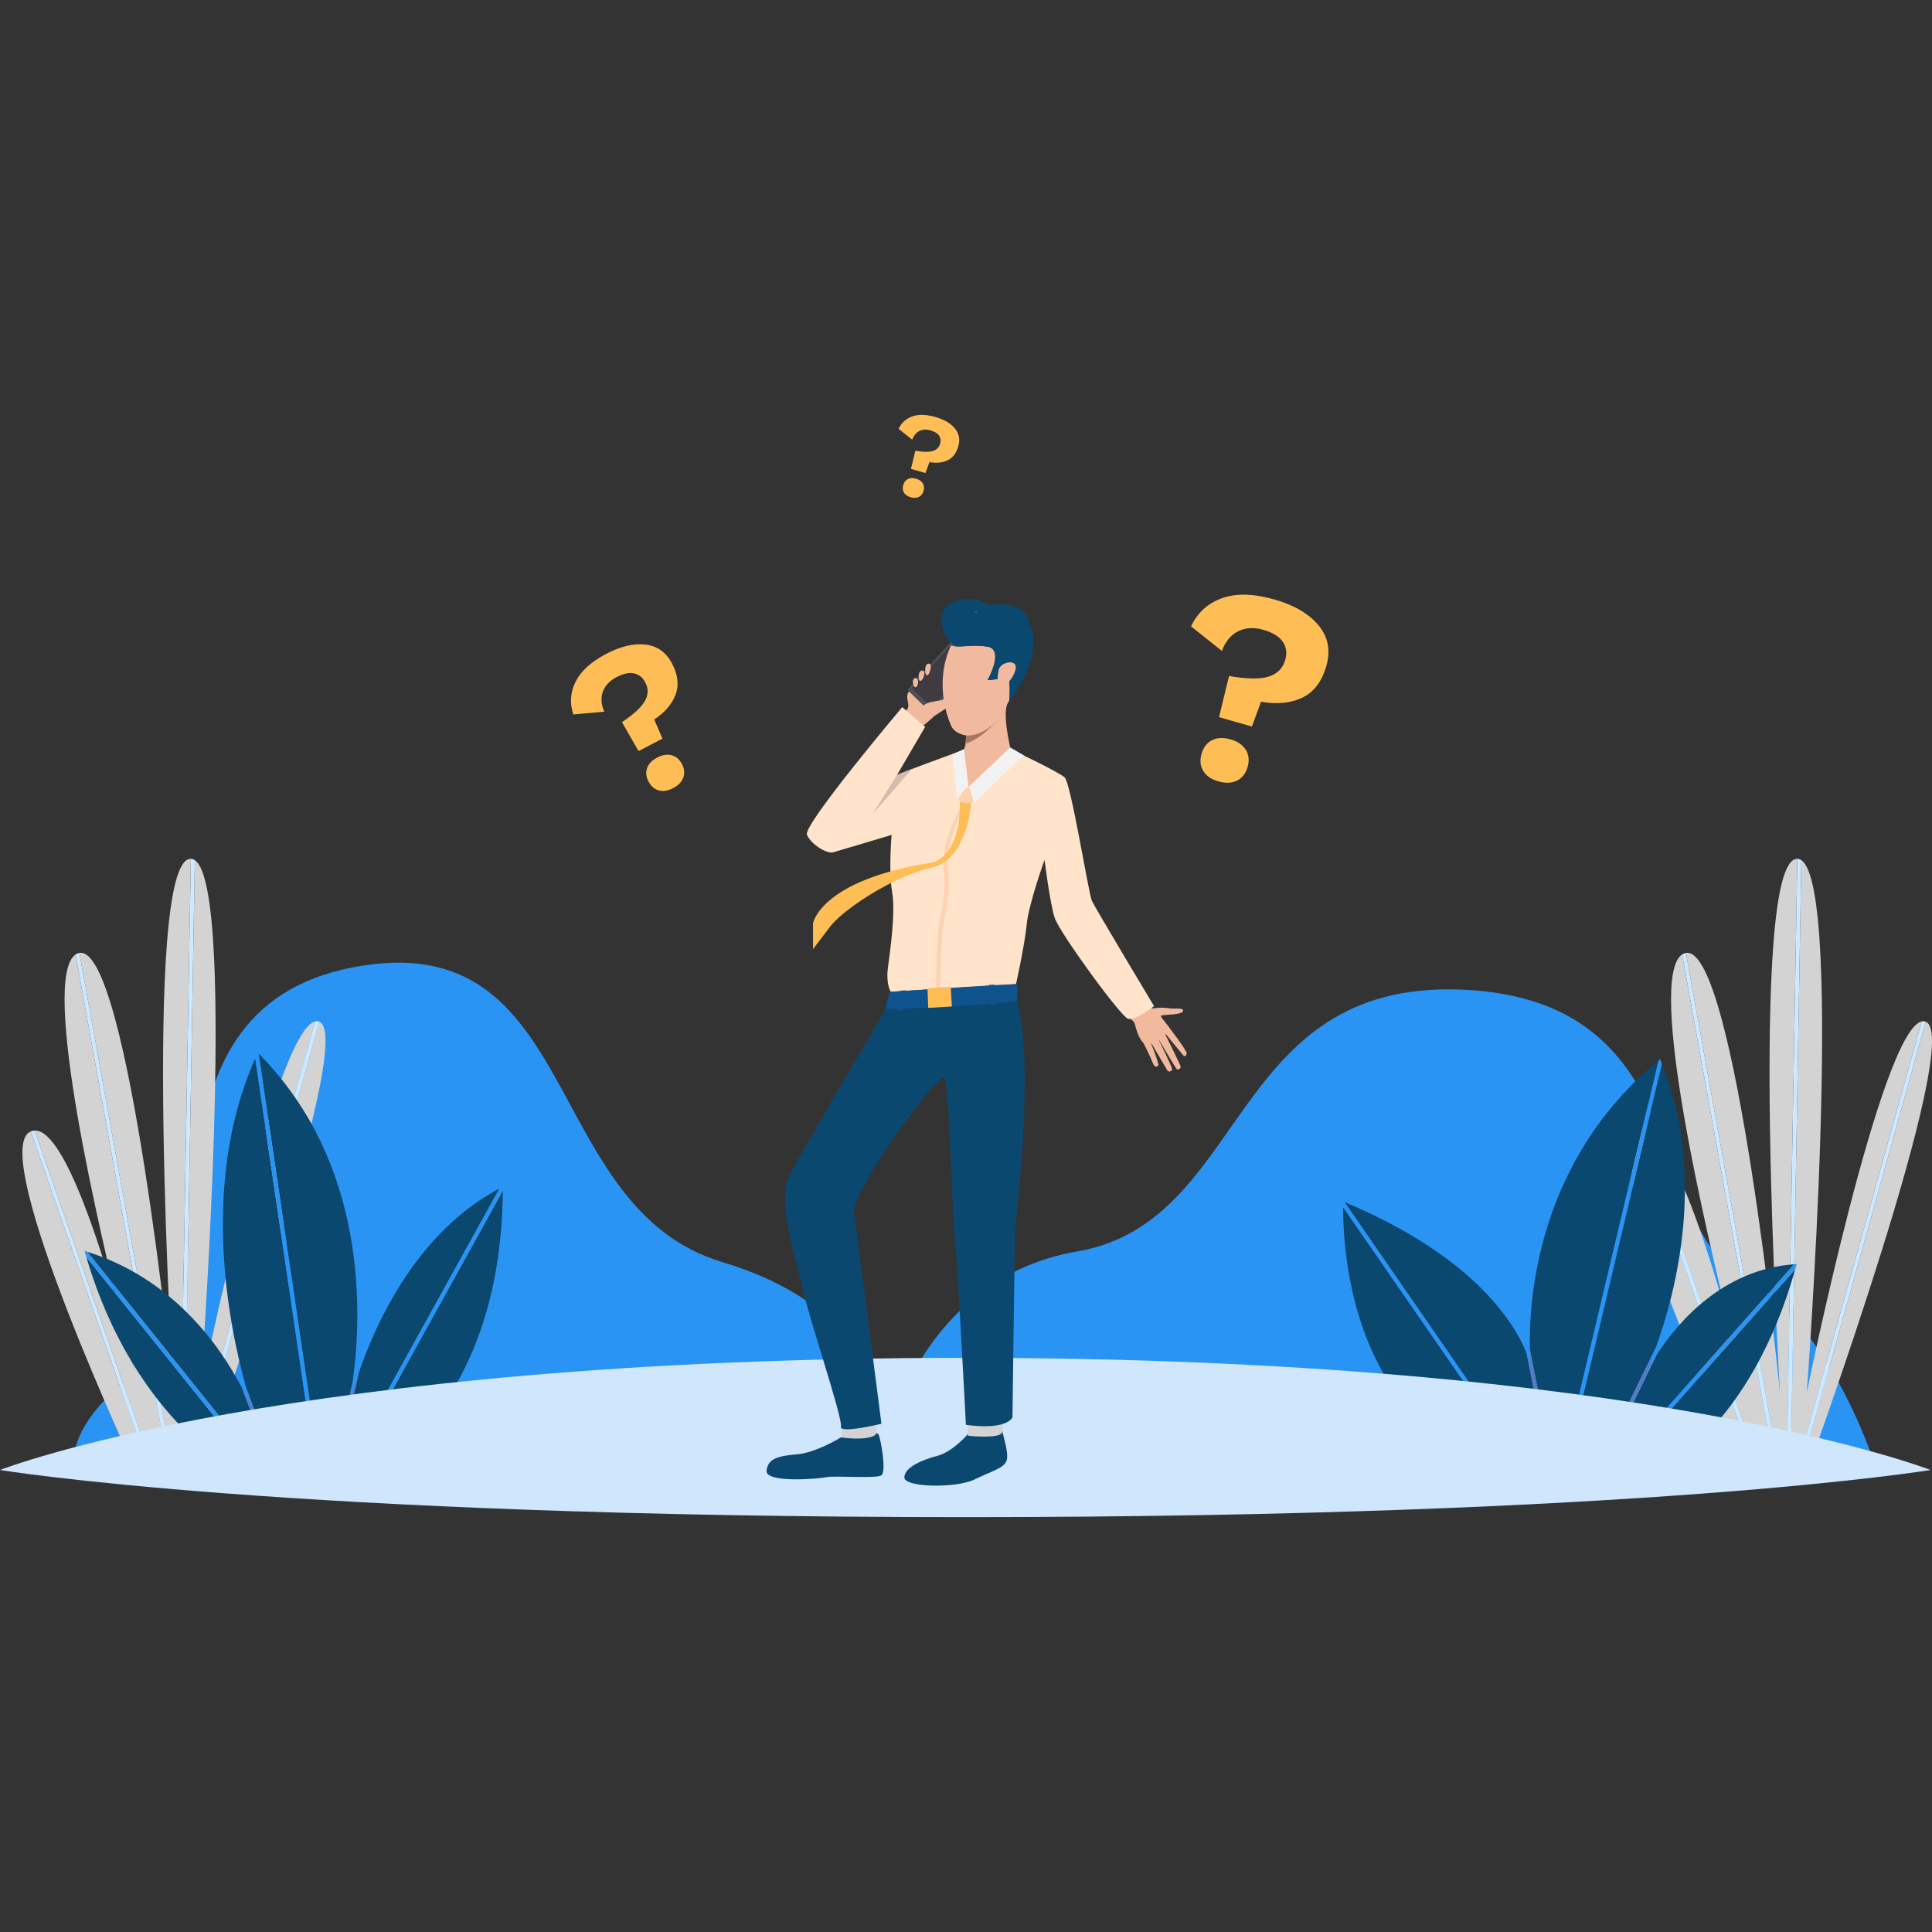 <svg id="SvgjsSvg1114" width="360" height="360" xmlns="http://www.w3.org/2000/svg" version="1.1" xmlns:xlink="http://www.w3.org/1999/xlink" xmlns:svgjs="http://svgjs.com/svgjs"><rect width="100%" height="100%" fill="#333333" stroke="none"/><defs id="SvgjsDefs1115"></defs><g id="SvgjsG1116"><svg xmlns="http://www.w3.org/2000/svg" enable-background="new 0 0 500 421" viewBox="0 0 500 421" width="360" height="360"><path fill="#2a94f4" d="M227.121 341.454s7.318-49.475 51.657-57.083c44.338-7.604 38.975-70.244 99.555-67.754 60.581 2.495 48.097 60.773 72.204 73.86 24.106 13.091 35.298 50.977 35.298 50.977H227.121z" class="color2a94f4 svgShape"></path><path fill="#2a94f4" d="M234.693 341.454s0-40.117-47.544-54.245c-47.545-14.127-36.225-87.711-95.657-76.391-59.431 11.32-30.564 86.6-53.77 103.014-23.206 16.414-18.113 27.621-18.113 27.621h215.084z" class="color2a94f4 svgShape"></path><path fill="#d3d3d3" d="m467.594 341.673-1.796.032 32.58-116.783c10.166 4.083-30.784 116.751-30.784 116.751zM455.79 341.879l-31.057-88.793c8.048-.392 18.457 34.324 23.304 52.33 1.631 6.498 2.709 10.532 2.709 10.532s-1.016-4.245-2.709-10.532c-6.522-26.012-21.913-91.674-12.709-97.904l24.242 134.302-3.78.065zM463.415 341.746l2.768-158.633c11.217 7.592 1.411 137.736 1.411 137.736s19.077-93.503 29.728-96.002l-32.607 116.875-1.3.024z" class="colord3d3d3 svgShape"></path><path fill="#9dadec" d="M448.036 305.416c1.694 6.286 2.709 10.532 2.709 10.532s-1.077-4.034-2.709-10.532z" class="color9dadec svgShape"></path><path fill="#d3d3d3" d="m460.624 341.796-24.31-134.68c12.716-2.211 24.344 113.733 24.344 113.733s-8.425-138.091 4.459-138.091c.011 0 .021.004.033.004l-2.775 159.003-1.751.031zM451.242 341.956s-38.653-82.637-27.751-88.526c.075-.04.151-.063.226-.097l30.977 88.566-3.452.057z" class="colord3d3d3 svgShape"></path><path fill="#cce9ff" d="m464.714 341.721 32.607-116.875c.341-.083.673-.07.996.043.022.006.039.026.061.032l-32.58 116.783-1.084.017zM462.375 341.764l2.775-159.003c.363.007.707.13 1.034.351l-2.768 158.633-1.041.019zM459.57 341.815l-24.242-134.302c.175-.117.358-.216.552-.292.145-.054.289-.076.434-.104l24.31 134.68-1.054.018zM454.694 341.899l-30.977-88.566c.334-.149.673-.23 1.016-.246l31.057 88.793-1.096.019z" class="colorcce9ff svgShape"></path><path fill="#d3d3d3" d="m44.864 341.796-24.309-134.68c12.716-2.209 24.344 113.733 24.344 113.733s-8.424-138.091 4.46-138.091c.011 0 .021.004.032.004l-2.773 159.003-1.754.031zM40.03 341.879 8.975 253.086c8.046-.394 18.455 34.324 23.305 52.33 1.63 6.498 2.707 10.532 2.707 10.532s-1.015-4.245-2.707-10.532c-6.523-26.012-21.914-91.677-12.709-97.904l24.242 134.302-3.783.065z" class="colord3d3d3 svgShape"></path><path fill="#9dadec" d="M32.28 305.416c1.693 6.286 2.707 10.532 2.707 10.532s-1.077-4.034-2.707-10.532z" class="color9dadec svgShape"></path><path fill="#d3d3d3" d="M35.483 341.956S-3.168 259.319 7.734 253.43c.075-.04.15-.063.225-.099l30.979 88.568-3.455.057zM51.836 341.673l-1.796.032 32.58-116.783c10.165 4.083-30.784 116.751-30.784 116.751zM47.658 341.746l2.769-158.633c11.216 7.592 1.41 137.736 1.41 137.736s19.076-93.503 29.727-96.002L48.957 341.721l-1.299.025z" class="colord3d3d3 svgShape"></path><path fill="#cce9ff" d="m48.957 341.721 32.607-116.875c.341-.083.673-.07.995.043.022.006.04.026.062.032l-32.58 116.783-1.084.017zM46.617 341.764l2.773-159.003c.364.007.708.13 1.036.351l-2.769 158.633-1.04.019zM43.812 341.815 19.571 207.512a2.86 2.86 0 0 1 .552-.292 2.34 2.34 0 0 1 .432-.104l24.309 134.68-1.052.019zM38.938 341.899 7.959 253.331a2.815 2.815 0 0 1 1.016-.245l31.055 88.793-1.092.02z" class="colorcce9ff svgShape"></path><path fill="#0b4870" d="M429.222 234.977 404.1 340.811l-2.004-.017-6.162-31.055c-.313-12.541 1.76-48.855 33.288-74.762zM429.643 341.032l-11.117-.094 46.082-51.974c-11.542 41.046-34.965 52.068-34.965 52.068zM464.353 287.687l-47.206 53.239-2.933-.029 14.594-29.883c5.471-8.41 17.084-21.988 35.545-23.327zM428.58 309.111l-15.518 31.778-7.897-.069 24.938-105.052c11.529 28.88 3.644 59.032-1.523 73.343zM383.656 340.634s-35.464-13.713-36.092-67.769l46.892 67.863-10.8-.094zM395.046 310.605l5.988 30.179-5.306-.044-47.781-69.152c33.762 14.125 44.106 31.6 47.099 39.017z" class="color0b4870 svgShape"></path><path fill="#2a94f4" d="M464.99 287.631c-.122.455-.255.886-.382 1.333l-46.082 51.974-1.379-.012 47.206-53.239c.214-.015.421-.043.637-.056zM429.643 234.627c.16.379.308.761.459 1.141L405.165 340.82l-1.066-.009 25.122-105.834c.144-.114.28-.233.422-.35zM347.946 271.587l47.781 69.152-1.272-.013-46.892-67.863c-.006-.481-.014-.959-.014-1.45.136.058.262.119.397.174z" class="color2a94f4 svgShape"></path><path fill="#577bc2" d="M425.431 316.894c-.222.479-.348.734-.348.734s.116-.262.348-.734z" class="color577bc2 svgShape"></path><path fill="#577bc2" d="M425.431 316.894c-.232.472-.348.734-.348.734s.126-.254.348-.734c.523-1.065 1.639-3.209 3.377-5.88l-14.594 29.883-1.152-.009 15.518-31.778c-1.391 3.855-2.586 6.563-3.149 7.784zM396.198 314.209s-.193-1.626-.264-4.47l6.162 31.055-1.062-.01-5.988-30.179c.915 2.264 1.152 3.604 1.152 3.604z" class="color577bc2 svgShape"></path><path fill="#0b4870" d="m91.275 318.088-5.529 24.355h-2.74L66.928 233.157c28.181 28.395 26.811 67.227 24.347 84.931zM129.264 268.077l-41.162 74.366H86.81l6.1-26.867c4.83-13.946 15.502-36.447 36.354-47.499zM95.447 342.443h-6.158l40.836-73.775c-.418 57.126-34.678 73.775-34.678 73.775zM63.238 342.443s-28.031-13.075-40.895-56.614l45.489 56.614h-4.594zM62.595 319.651l8.513 22.792h-1.944l-46.596-57.992c22.15 6.92 34.336 24.285 40.027 35.2zM66.055 234.376l15.899 108.067H72.22l-8.526-22.828c-4.698-16.827-11.838-53.229 2.361-85.239z" class="color0b4870 svgShape"></path><path fill="#2a94f4" d="M130.135 267.617c0 .353-.007.7-.009 1.051L89.29 342.443h-1.188l41.162-74.366c.288-.154.578-.31.871-.46zM66.706 232.929c.076.076.146.155.222.228l16.078 109.286h-1.052L66.055 234.376c.214-.481.428-.964.651-1.447zM22.568 284.451l46.596 57.992h-1.332l-45.489-56.614c-.16-.54-.327-1.064-.482-1.61.24.071.47.156.707.232z" class="color2a94f4 svgShape"></path><path fill="#577bc2" d="M90.087 325.01c-.405 1.633-.586 2.566-.586 2.566s.241-.906.586-2.566a111.577 111.577 0 0 1 2.823-9.434l-6.1 26.867h-1.064l5.529-24.355c-.41 2.938-.849 5.291-1.188 6.922z" class="color577bc2 svgShape"></path><path fill="#577bc2" d="M90.087 325.01c-.345 1.66-.586 2.566-.586 2.566s.181-.933.586-2.566zM66.048 327.231c.412 1.194.658 1.831.658 1.831s-.215-.673-.658-1.831a134.206 134.206 0 0 1-2.354-7.616l8.526 22.828h-1.111l-8.513-22.792c1.698 3.253 2.817 5.924 3.452 7.58z" class="color577bc2 svgShape"></path><path fill="#577bc2" d="M66.048 327.231c.444 1.158.658 1.831.658 1.831s-.247-.637-.658-1.831z" class="color577bc2 svgShape"></path><path fill="#cfe6fd" d="M249.807 311.907c175.807 0 249.807 29.027 249.807 29.027s-74 12.199-249.807 12.199C73.999 353.133 0 340.934 0 340.934s73.999-29.027 249.807-29.027z" class="colorcfe6fd svgShape"></path><path fill="#0b4870" d="M217.561 332.535s-6.351 3.919-11.22 4.334c-4.869.415-7.599 1.039-7.955 4.245-.356 3.205 13.12 2.167 15.435 1.692 2.316-.475 12.823.415 14.249-.475 1.425-.89-.119-9.379-.713-10.626-.593-1.248-9.796.83-9.796.83z" class="color0b4870 svgShape"></path><path fill="#d3d3d3" d="m217.849 329.587-.019 2.933s6.833 1.019 8.888-.806l.263-2.74-9.132.613z" class="colord3d3d3 svgShape"></path><path fill="#0b4870" d="M250.508 331.628s-3.888 4.595-7.937 5.649c-4.049 1.055-8.562 3.037-8.52 5.609.043 2.573 13.328 2.826 18.136.507 4.808-2.32 7.592-2.921 8.309-4.876.717-1.958-1.128-7.081-1.095-7.698.041-.763-8.893.809-8.893.809z" class="color0b4870 svgShape"></path><path fill="#d3d3d3" d="M250.426 329.409s.058 2.624.139 2.665c.079.043 8.179.817 8.709-.809.464-1.423.405-3.107.405-3.107l-9.253 1.251z" class="colord3d3d3 svgShape"></path><path fill="#0b4870" d="M229.19 221.716s-20.392 34.42-24.702 42.591c-3.991 7.573 2.251 24.056 3.212 29.515 1.003 5.704 10.501 33.849 9.932 35.841-.57 1.992 10.485-.69 10.485-.69s-6.424-49.934-7.088-54.964c-.664-5.03 22.037-36.557 23.367-34.565 1.327 1.992 2.096 37.024 2.76 42.525.664 5.505 2.818 47.269 2.818 47.269s9.867 1.615 12.049-1.896c0 0 .569-43.935.665-47.826.094-3.892 5.271-42.463.475-60.076-2.537-9.304-33.973 2.276-33.973 2.276z" class="color0b4870 svgShape"></path><path fill="#514e58" d="m253.156 133.008-8.943 8.423-.107.106-3.394 3.195-1.663-1.623-3.766-3.647-.439-.439 1.463-1.61 1.105-1.211.319-.359 1.398-1.543.319-.346 1.331-1.477v-.013l4.991-5.47.292-.321.839.76.386.332 5.869 5.243z" class="color514e58 svgShape"></path><path fill="#3e3b42" d="m241.057 143.507 10.767-10.144-6.131-5.486-9.711 10.688z" class="color3e3b42 svgShape"></path><path fill="#f1b99e" d="M233.651 144.921s1.874-.449 1.321-2.695c-.552-2.243.312-2.758.312-2.758l6.527 6.326s-3.17 3.057-4.132 3.179c-.962.12-4.995-2.828-4.028-4.052z" class="colorf1b99e svgShape"></path><path fill="#f1b99e" d="M241.811 145.794s3.971-2.542 4.345-2.923c.375-.379 2.151-2.077 2.878-3.082.727-1.006-2.171-.758-3.012.285-.84 1.045-1.594 1.34-2.178 1.572-.583.229-4.101.437-4.799 1.469-.696 1.032 2.766 2.679 2.766 2.679zM236.512 138.107s.474.621.854-.099c.38-.721.349-2.38-.615-1.981-.967.399-.239 2.08-.239 2.08zM237.735 135.91s.166 1.227.766.674c.598-.552 1.198-2.606.156-2.553-1.045.051-.922 1.879-.922 1.879zM239.442 134.119s-.003 1.48.691 1.056c.522-.322 1.272-2.986.23-2.934-1.043.052-.921 1.878-.921 1.878zM295.212 220.086s2.317 1.643 3.708 1.343c1.392-.302 3.348-.054 3.958.056.816.145 3.608-.296 3.296.686-.313.982-4.593.93-5.514 1.088-.921.158 1.927 2.596 2.017 3.468.091.87-5.128 5.526-6.846 3.617-1.718-1.908-2.049-5.156-2.43-5.428-.382-.272-1.316-1.337-1.316-1.337l3.127-3.493z" class="colorf1b99e svgShape"></path><path fill="#f1b99e" d="M302.403 226.178s4.794 6.216 4.704 6.922c-.089.704-.501.967-.977.409-.477-.563-4.837-5.863-4.837-5.863s4.217 8.396 4.28 8.973c.036.338-.735.886-1.023.611-.288-.273-5.015-8.313-5.015-8.313s3.922 7.845 3.817 8.36c-.093.449-.917.804-1.253.245-.337-.557-4.45-7.6-4.45-7.6s2.444 5.921 2.082 6.339c-.222.255-.867.754-1.444-.796-.576-1.553-2.37-5.035-2.37-5.035l6.486-4.252z" class="colorf1b99e svgShape"></path><path fill="#ffe3ca" d="M298.666 220.878s-4.807 3.799-6.706 3.291c-1.898-.507-17.715-22.265-18.979-26.064-1.264-3.796-2.658-15.057-2.658-15.057s-4.083 11.31-4.622 16.752c-.54 5.439-2.762 15.405-2.762 15.405l-32.429 1.965s-1.267-1.984-.717-6.199c.547-4.219 2.03-14.277 1.08-19.686-.948-5.407-.127-14.71-.127-14.71s-13.564 4.069-15.145 4.511c-1.583.444-5.693-2.024-6.77-4.556-1.074-2.529 24.672-33.023 24.672-33.023l5.934 5.088-7.313 12.508c.246-.166 1.786-.78 3.852-1.57 5.045-1.925 13.218-4.892 13.218-4.892s11.514-.19 12.4-.061c.885.126 12.273 5.694 13.917 7.085 1.647 1.39 6.2 30.113 7.085 32.011.886 1.898 16.07 27.202 16.07 27.202z" class="colorffe3ca svgShape"></path><path fill="#0e538c" d="M230.51 217.168s-.809.827-1.32 4.549c0 0 30.651-1.134 33.972-2.274 0 0 .452-4.114-.224-4.238-.742-.139-32.428 1.963-32.428 1.963z" class="color0e538c svgShape"></path><path fill="#f1b99e" d="M261.594 154.579c-.317 1.391-10.945 9.551-10.945 9.551s-2.415-9.099-1.455-9.49c.376-.152.58-.864.69-1.669.103-.769.121-1.623.119-2.168 0-.338-.009-.557-.009-.557s1.428-1.285 3.237-2.81c3.161-2.668 7.485-6.059 7.374-4.583a1.316 1.316 0 0 1-.055.278c-.973 3.269 1.044 11.448 1.044 11.448z" class="colorf1b99e svgShape"></path><path fill="#f2f2f2" d="m249.491 154.359-3.013 1.358 1.324 12.146 2.846-3.732zM261.446 153.951l-10.798 10.18 1.395 4.133 12.939-12.278z" class="colorf2f2f2 svgShape"></path><path fill="#0e538c" d="M255.941 215.384s.332 4.232.303 5.326l1.428-.169s-.036-4.453-.206-5.213l-1.525.056zM233.082 216.882s-.834 3.756-.961 5.19l1.502-.074s.681-4.72.89-5.203l-1.431.087z" class="color0e538c svgShape"></path><path fill="#fcd2b1" d="M242.264 216.167c-.007-.037-.019-1.337.122-6.786.057-2.214.245-8.246 1.021-11.87 1.149-5.356 1.229-7.848.815-12.464-.697-7.752 5.314-17.279 5.342-17.382l.776.2c-.026.102-5.707 9.46-5.023 17.07.425 4.74.272 7.699-.888 13.112-.736 3.432-.845 9.145-.9 11.286-.136 5.282-.202 6.679-.195 6.716l-1.07.118z" class="colorfcd2b1 svgShape"></path><path fill="#ffbe55" d="M251.333 168.152s-.811 14.77-10.365 16.92c-9.553 2.151-22.268 10.438-26.001 15.057l-4.556 6.01v-6.707s1.899-11.024 30.178-15.603c0 0 8.113-.535 7.817-16.035 0 .001 2.982-.287 2.927.358z" class="colorffbe55 svgShape"></path><path fill="#a77860" d="m258.619 146.278-.001.001c-.021.024-.458.581-1.193 1.368-1.558 1.669-4.453 4.385-7.541 5.324.103-.769.121-1.623.119-2.168a4.5 4.5 0 0 1-.908-.183c.935-1.367 2.24-2.778 2.24-2.778l1.896-.405 5.388-1.159z" class="colora77860 svgShape"></path><path fill="#f1b99e" d="M262.885 133.566c-.253 1.251-.945 2.449-1.717 3.328.306 1.915.014 4.91.014 4.91-.2.361-.386.72-.572 1.052-.945 1.676-1.73 2.941-1.996 3.421 0 .013-.014.026-.027.04-.16.318-.585.799-1.158 1.331-1.65 1.516-4.658 3.459-7.426 3.153a3.555 3.555 0 0 1-.904-.186c-1.105-.334-2.383-.958-3.009-2.436a28.862 28.862 0 0 1-1.397-4.258v-.014a28.49 28.49 0 0 1-.466-2.422c0-.026-.013-.039-.013-.053-.04-.279-.067-.545-.094-.811-.731-6.388 1.092-11.085 1.771-12.564.146-.319.24-.492.24-.492s.279-.053.771-.132l.386.332c2.156.2 4.312-.493 8.212.08 4.605.664.079 8.677.079 8.677l2.583-.253c0-.704.106-1.503.239-2.236.438-2.449 5.003-3.049 4.484-.467z" class="colorf1b99e svgShape"></path><path fill="#515154" d="m246.901 127.432.386.332a6.11 6.11 0 0 1-1.157-.201s-.147-.212-.359-.571l.292-.321.838.761zM262.885 133.566c-.253 1.251-.945 2.449-1.717 3.328-.106-.693-.306-1.238-.612-1.464-1.185-.839-2.395.837-2.395.837 0-.704.106-1.503.239-2.236.439-2.447 5.004-3.047 4.485-.465z" class="color515154 svgShape"></path><path fill="#f1b99e" d="M262.885 133.566c-.253 1.251-.945 2.449-1.717 3.328-.799.918-1.677 1.476-2.196 1.397-.613-.106-.811-.958-.811-2.024 0-.704.106-1.503.239-2.236.439-2.447 5.004-3.047 4.485-.465z" class="colorf1b99e svgShape"></path><path fill="#fcd2b1" d="M248.012 167.587s1.816 1.567 3.895.276c0 0-.784-3.605-1.259-3.733-.475-.124-2.868 2.802-2.636 3.457z" class="colorfcd2b1 svgShape"></path><path fill="#ffbe55" d="M246.053 215.914s-4.512.177-6.018.428l.192 5.001 6.109-.364-.283-5.065z" class="colorffbe55 svgShape"></path><path fill="#d5bbaf" d="m235.975 159.533-10.188 11.717 6.336-10.147c.247-.166 1.787-.78 3.852-1.57z" class="colord5bbaf svgShape"></path><path fill="#cce9ff" d="M252.837 118.528a5.736 5.736 0 0 1-.094.533c-.185 0-.359.013-.518.013.185-.187.385-.372.612-.546z" class="colorcce9ff svgShape"></path><path fill="#cce9ff" d="M252.837 118.528a5.736 5.736 0 0 1-.094.533c-.185 0-.359.013-.518.013.185-.187.385-.372.612-.546z" class="colorcce9ff svgShape"></path><path fill="#0b4870" d="M261.208 141.764c-.014.027-.027.04-.027.04s.292-2.994-.014-4.91c.772-.879 1.464-2.077 1.717-3.328.519-2.582-4.046-1.982-4.485.465-.133.733-.239 1.531-.239 2.236l-2.583.253s4.526-8.013-.079-8.677c-3.9-.573-6.055.12-8.212-.08l-.386-.332-.839-.76-.292.321c-.639-1.065-1.943-3.46-2.05-5.563 0-.066-.014-.146 0-.212-.027-.374-.027-.707-.027-1.012-.027-.04-.04-.08-.053-.12.24-2.555 3.287-4.577 7.014-4.577.572 0 1.144.053 1.677.146a4.92 4.92 0 0 1 .506 2.874 6.072 6.072 0 0 0-.612.545c.159 0 .333-.013.518-.013.041-.173.067-.345.094-.533.798-.613 1.823-1.091 3.007-1.397a11.234 11.234 0 0 1 2.822-.346c4.192 0 7.599 2.183 7.599 4.871v.014c.532.744.972 1.889 1.118 3.646.706 8.397-5.695 15.917-6.174 16.449z" class="color0b4870 svgShape"></path><path fill="#0b4870" d="M243.694 120.205c0 .305 0 .638.027 1.012a2.613 2.613 0 0 1-.107-.786c0-.119 0-.226.026-.346.014.04.027.08.054.12zM252.225 119.073c.185-.186.385-.371.612-.545a5.736 5.736 0 0 1-.094.533c-.185-.001-.359.012-.518.012z" class="color0b4870 svgShape"></path><path fill="#0b4870" d="M255.844 117.131c-1.184.306-2.209.784-3.007 1.397a4.917 4.917 0 0 0-.506-2.874c1.384.239 2.595.758 3.513 1.477z" class="color0b4870 svgShape"></path><path fill="#ffbe55" d="M167.082 127.327c3.049.363 5.332 1.997 6.85 4.901 1.536 2.938 1.835 5.631.899 8.075-.936 2.446-2.777 4.58-5.522 6.404l2.135 4.947-6.179 3.23-4.304-7.492c3.032-2.014 5.005-3.832 5.923-5.449.916-1.62.96-3.222.13-4.809-.688-1.317-1.67-2.104-2.944-2.363-1.274-.258-2.791.073-4.546.99-1.756.917-2.923 2.163-3.499 3.731-.577 1.57-.457 3.302.362 5.196l-8.015.708c-.973-2.931-.769-5.768.614-8.512 1.381-2.744 4.032-5.14 7.949-7.188 3.714-1.941 7.096-2.729 10.147-2.369zm6.741 28.629c1.146.303 2.038 1.062 2.674 2.279.635 1.217.751 2.382.345 3.497-.407 1.115-1.285 2.025-2.635 2.731-1.351.707-2.591.903-3.721.593-1.131-.312-2.014-1.075-2.649-2.292-.635-1.216-.758-2.377-.371-3.484.389-1.106 1.26-2.013 2.611-2.72 1.349-.705 2.598-.907 3.746-.604zM341.244 122.342c2.486 2.999 3.159 6.498 2.016 10.496-1.155 4.045-3.233 6.783-6.231 8.214-2.999 1.431-6.558 1.783-10.675 1.058l-2.362 6.418-8.508-2.432 2.591-10.649c4.549.799 7.953.852 10.212.165 2.257-.687 3.699-2.124 4.324-4.31.518-1.812.303-3.395-.643-4.746-.946-1.353-2.629-2.373-5.045-3.064-2.418-.691-4.579-.565-6.481.375-1.903.939-3.306 2.638-4.209 5.094l-7.99-6.356c1.667-3.547 4.335-5.976 8.005-7.292 3.668-1.314 8.2-1.201 13.594.341 5.113 1.46 8.913 3.691 11.402 6.688zm-18.825 32.222c.788 1.282.945 2.761.466 4.434-.478 1.673-1.391 2.845-2.739 3.517-1.349.67-2.954.74-4.813.209-1.859-.533-3.172-1.436-3.939-2.711-.767-1.274-.912-2.75-.434-4.423.478-1.673 1.38-2.848 2.705-3.528 1.325-.676 2.917-.75 4.777-.218 1.86.531 3.185 1.439 3.977 2.72zM247.117 71.369c1.097 1.323 1.395 2.866.891 4.629-.51 1.785-1.427 2.993-2.75 3.624-1.323.633-2.894.787-4.71.468l-1.042 2.83-3.753-1.073 1.144-4.698c2.007.354 3.508.376 4.505.073.995-.302 1.632-.936 1.907-1.901.228-.8.134-1.497-.284-2.094-.418-.595-1.159-1.046-2.224-1.351-1.069-.305-2.02-.249-2.86.165-.84.414-1.46 1.164-1.856 2.249l-3.526-2.805c.736-1.564 1.914-2.636 3.531-3.216 1.618-.58 3.618-.531 5.999.15 2.255.643 3.931 1.626 5.028 2.95zm-8.306 14.214c.35.565.417 1.218.206 1.957-.21.739-.612 1.255-1.208 1.55-.595.296-1.303.328-2.123.093-.82-.235-1.4-.633-1.738-1.197-.339-.561-.402-1.212-.192-1.951.211-.737.609-1.257 1.194-1.556.585-.298 1.287-.331 2.108-.096.821.236 1.405.635 1.753 1.2z" class="colorffbe55 svgShape"></path></svg></g></svg>